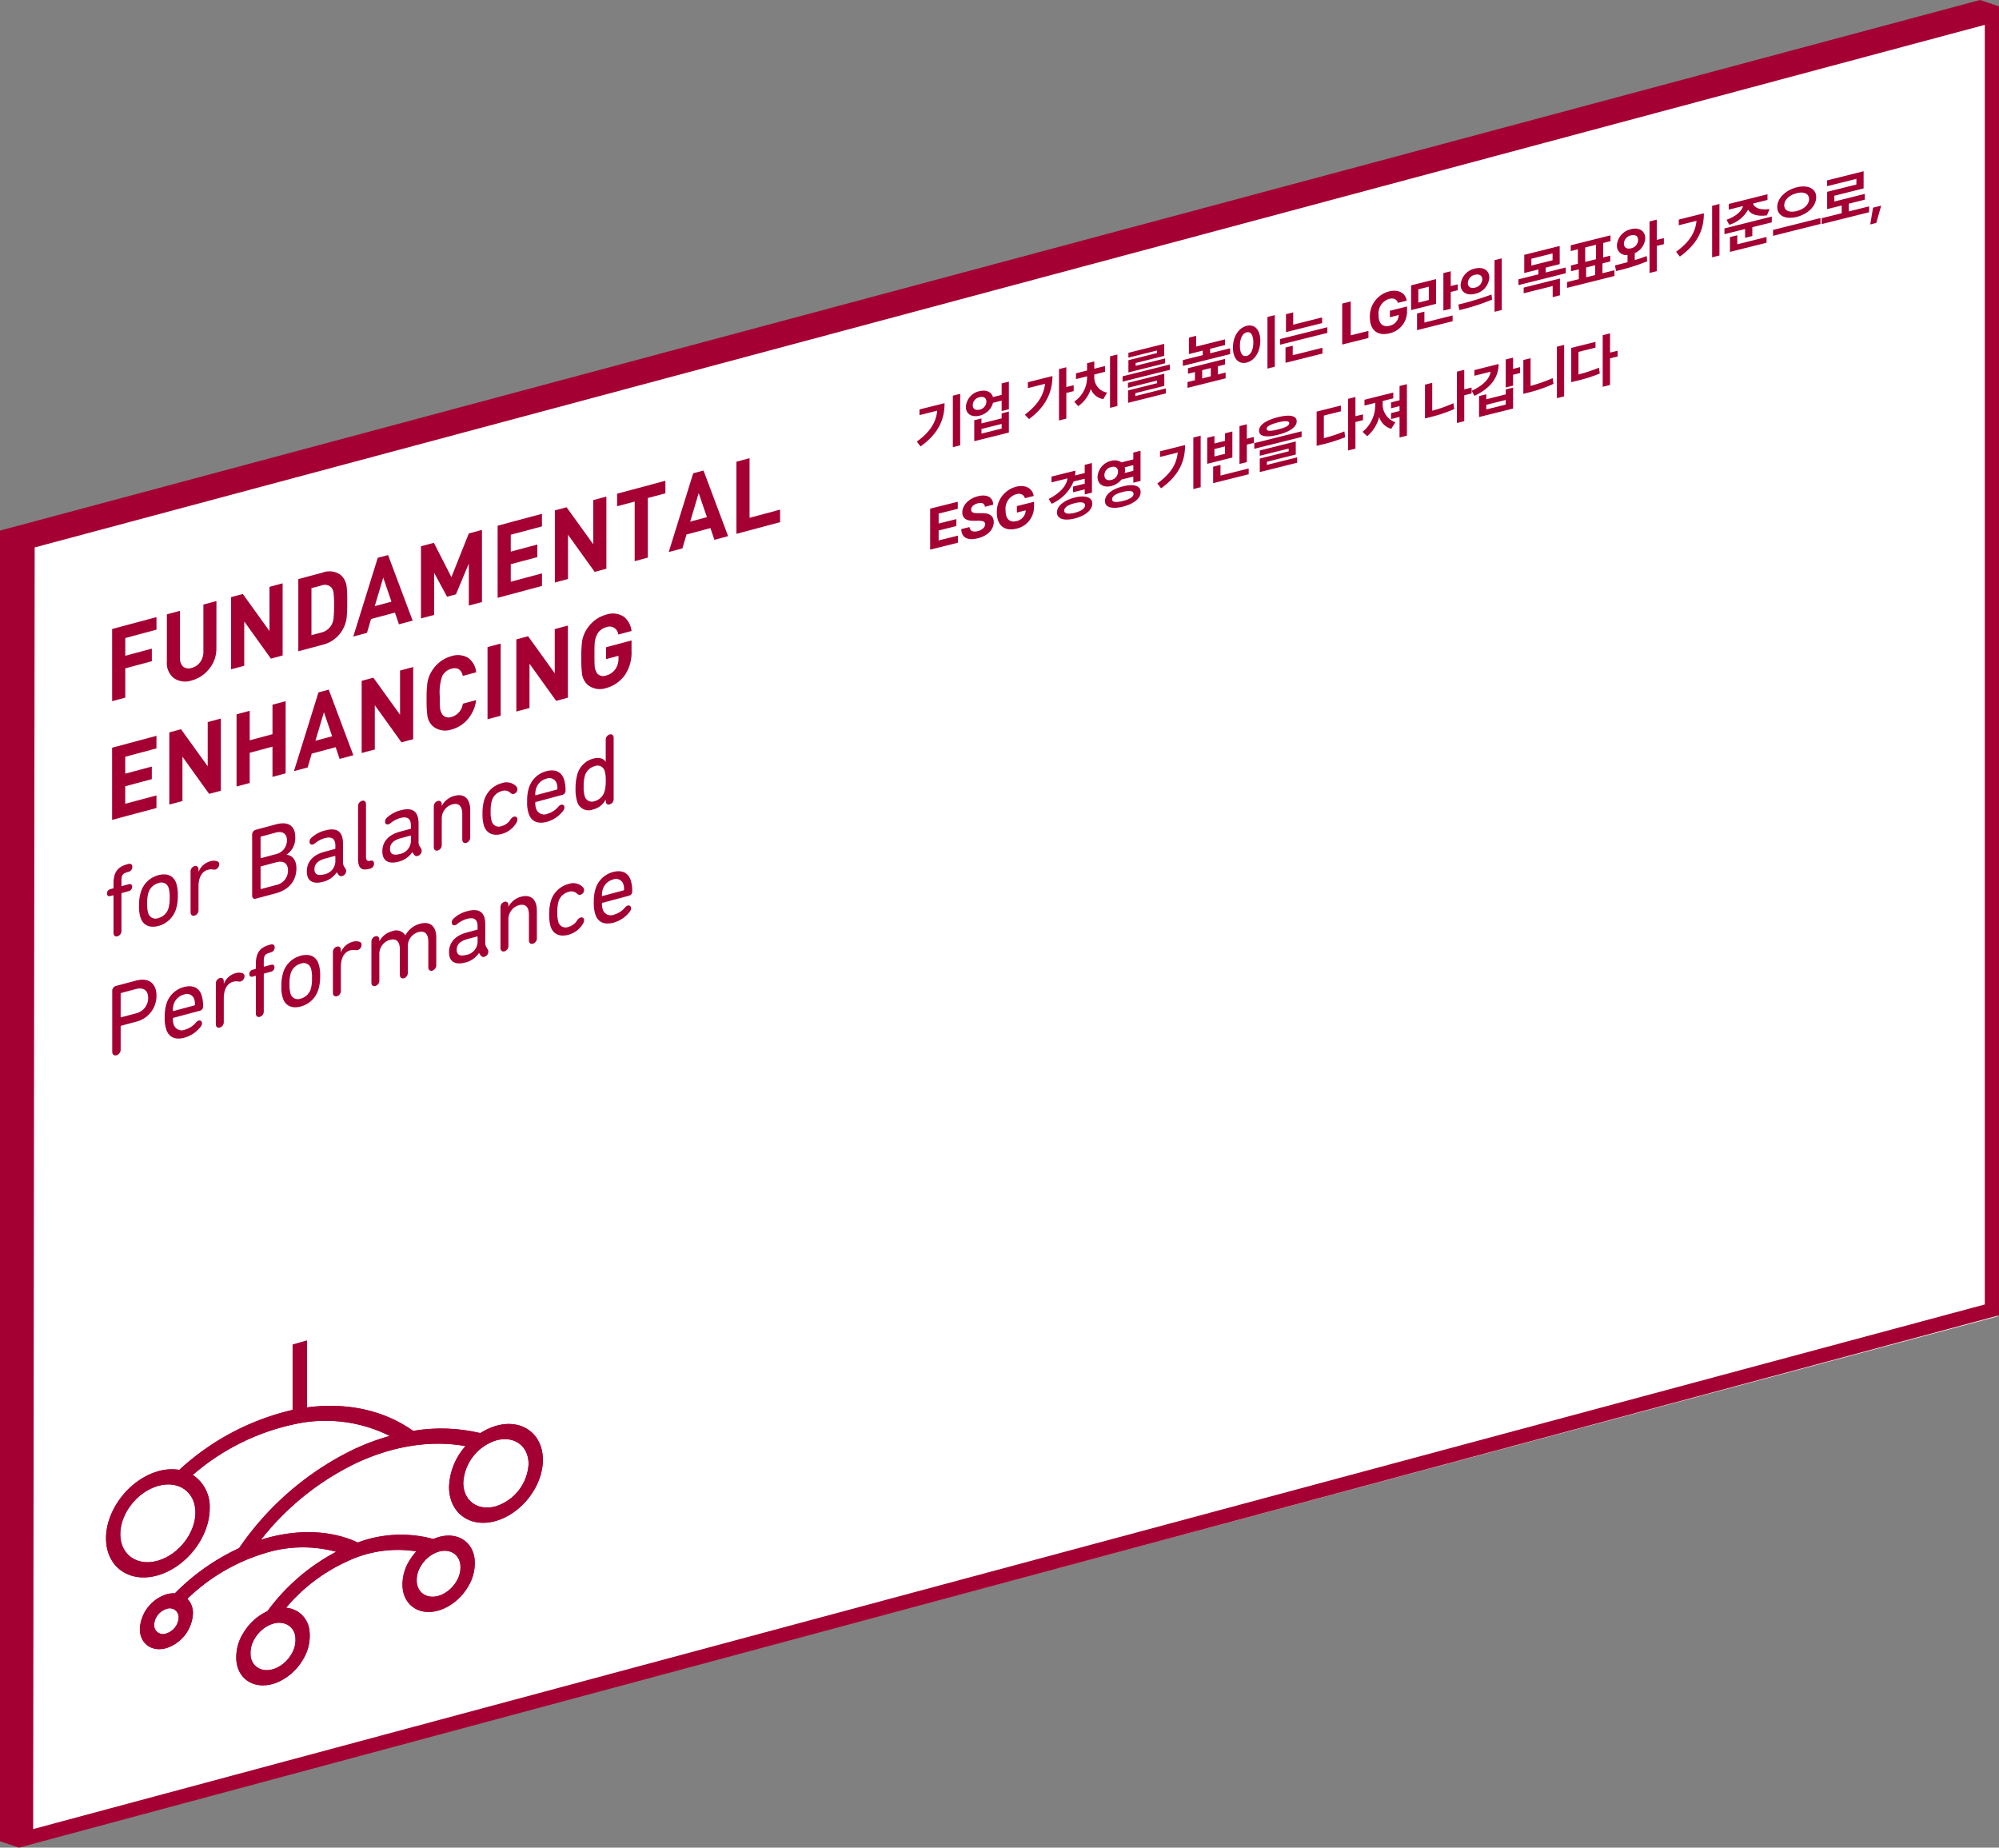 <svg xmlns="http://www.w3.org/2000/svg" xmlns:xlink="http://www.w3.org/1999/xlink" width="396.318" height="366.279" viewBox="0 0 396.318 366.279">
  <rect x="0" y="0" width="396.318" height="366.279" fill="#808080" stroke="none"/>
  <defs>
    <clipPath id="clip-path">
      <path id="패스_812" data-name="패스 812" d="M337.089,437.494a5.429,5.429,0,0,1,.818-3.581,6.627,6.627,0,0,1,2.936-2.652,5.388,5.388,0,0,1,.7-.259,3.791,3.791,0,0,1,2.63.114,3.079,3.079,0,0,1,1.761,2.432,5.431,5.431,0,0,1-.818,3.581,6.653,6.653,0,0,1-2.936,2.653,5.438,5.438,0,0,1-.7.255c-2.164.624-4.062-.419-4.4-2.544m32.957-14.471a5.268,5.268,0,0,1,.8-3.475,6.461,6.461,0,0,1,2.855-2.577,5.062,5.062,0,0,1,.677-.248c2.1-.607,3.948.405,4.272,2.466a5.264,5.264,0,0,1-.794,3.474,6.47,6.47,0,0,1-2.856,2.576,4.893,4.893,0,0,1-.678.249c-2.1.605-3.947-.405-4.271-2.465m-52.1,8.192a3.494,3.494,0,0,1,2.434-3.131,1.768,1.768,0,0,1,2.432,1.727,3.494,3.494,0,0,1-2.432,3.131,1.768,1.768,0,0,1-2.434-1.727m61.293-28.147a9.34,9.34,0,0,1,6.475-8.388c3.57-1.029,6.474,1.059,6.474,4.655a9.341,9.341,0,0,1-6.474,8.39c-3.57,1.029-6.475-1.06-6.475-4.656m-68,10.186c0-4.084,3.342-8.368,7.448-9.552s7.448,1.175,7.448,5.259-3.342,8.368-7.448,9.552-7.448-1.175-7.448-5.259M345.4,375.686v12.931a49.709,49.709,0,0,0-22.47,11.895,9.553,9.553,0,0,0-4.248.291c-5.666,1.634-10.276,7.586-10.276,13.268s4.61,8.975,10.276,7.342,10.277-7.586,10.277-13.267a7.522,7.522,0,0,0-3.356-6.629,45.052,45.052,0,0,1,20.643-10.163,28.414,28.414,0,0,1,18.411,2.43,45.99,45.99,0,0,0-6.837,2.517A58.238,58.238,0,0,0,334.8,416l.018.011a43.485,43.485,0,0,0-12.763,8.974,5.044,5.044,0,0,0-1.679.2,7.608,7.608,0,0,0-5.263,6.844c0,2.938,2.361,4.648,5.263,3.812A7.612,7.612,0,0,0,325.64,429a4.089,4.089,0,0,0-1.113-2.945,38.014,38.014,0,0,1,15.393-9.037,25.268,25.268,0,0,1,14.119-.267,40.048,40.048,0,0,0-13.64,11.778,10.816,10.816,0,0,0-4.762,4.312,8.943,8.943,0,0,0-1.343,5.9c.548,3.494,3.656,5.215,7.192,4.2a8.629,8.629,0,0,0,1.126-.414,10.8,10.8,0,0,0,4.778-4.319,8.945,8.945,0,0,0,1.343-5.9,5.072,5.072,0,0,0-2.9-4.012,5.359,5.359,0,0,0-1.731-.445,34.32,34.32,0,0,1,12.083-9.186,23.3,23.3,0,0,1,13.747-1.995,10.972,10.972,0,0,0-1.358,1.807,8.781,8.781,0,0,0-1.322,5.8c.539,3.429,3.592,5.118,7.066,4.116a8.473,8.473,0,0,0,1.108-.407,10.625,10.625,0,0,0,4.7-4.241,8.774,8.774,0,0,0,1.32-5.8c-.593-3.781-4.243-5.446-8.14-3.726a24.482,24.482,0,0,0-15.032.707l.015-.025c-5.183-2.423-11.706-2.7-18.364-.78-.273.077-.545.166-.816.252a53.445,53.445,0,0,1,19.183-15.343c7.251-3.335,14.734-4.447,21.379-3.226a12.72,12.72,0,0,0-3.256,8.084c0,5.2,4.174,8.219,9.3,6.74s9.3-6.909,9.3-12.1-4.174-8.216-9.3-6.737a11.67,11.67,0,0,0-3.09,1.436,33.612,33.612,0,0,0-13.336-.446c-5.728-4.081-13.139-5.712-21.058-4.651V374.87Z" transform="translate(-308.405 -374.87)" fill="#a40034"/>
    </clipPath>
  </defs>
  <g id="그룹_1396" data-name="그룹 1396" transform="translate(-611.318 -389.519)">
    <path id="패스_772" data-name="패스 772" d="M296.229,292.207,688.486,187.1V446.6l-392.257,105.1Z" transform="translate(318.969 203.86)" fill="#fff"/>
    <path id="패스_773" data-name="패스 773" d="M689.791,187.338l-3.756-1.261L293.473,291.264V551.093l3.756,1.263h0L689.791,446.838ZM686.976,444.68l-386.928,104,.3-254.078,386.628-103.6Z" transform="translate(317.845 203.442)" fill="#a40034"/>
    <path id="패스_789" data-name="패스 789" d="M406.483,313.691c-.076.02-.113-.01-.113-.09a3.965,3.965,0,0,1,.131-1.122,2.893,2.893,0,0,1,2.062-2.059,1.528,1.528,0,0,1,2.062.954,3.26,3.26,0,0,1,.131,1.05.139.139,0,0,1-.113.151Zm2.193,5.279a6.167,6.167,0,0,0,3.225-2.19,1.12,1.12,0,0,0,.244-.667.5.5,0,0,0-.657-.528,1.148,1.148,0,0,0-.543.387,4.32,4.32,0,0,1-2.155,1.4,1.663,1.663,0,0,1-2.269-1.06,3.407,3.407,0,0,1-.149-1.125.14.14,0,0,1,.113-.151l5.267-1.412a.825.825,0,0,0,.619-.808,6.812,6.812,0,0,0-.3-2.251c-.488-1.517-1.764-2.1-3.526-1.627a4.921,4.921,0,0,0-3.505,3.53,8.679,8.679,0,0,0-.282,2.507,7,7,0,0,0,.3,2.351c.507,1.553,1.762,2.141,3.619,1.643m-8.943,2.4a4.794,4.794,0,0,0,2.869-2.173,1.341,1.341,0,0,0,.225-.684.525.525,0,0,0-.694-.557,1.3,1.3,0,0,0-.694.588,2.9,2.9,0,0,1-1.706,1.26,1.469,1.469,0,0,1-2.006-.97,6.341,6.341,0,0,1-.206-1.913,7.5,7.5,0,0,1,.206-2,2.78,2.78,0,0,1,2.006-2.045,1.65,1.65,0,0,1,1.706.346.7.7,0,0,0,.694.217.985.985,0,0,0,.694-.929.822.822,0,0,0-.225-.563,2.692,2.692,0,0,0-2.869-.638,4.959,4.959,0,0,0-3.543,3.542,9.679,9.679,0,0,0-.281,2.506,8.056,8.056,0,0,0,.281,2.378c.505,1.532,1.819,2.1,3.543,1.641m-13.48,2.589c0,.562.338.812.787.693a1.113,1.113,0,0,0,.788-1.115v-5.125a2.894,2.894,0,0,1,2.062-2.9c1.35-.362,2.006.366,2.006,1.913v5.024c0,.563.338.814.788.694a1.114,1.114,0,0,0,.787-1.115v-5.426c0-2.19-1.163-3.305-3.112-2.783a3.922,3.922,0,0,0-2.513,1.979l-.018.006v-.282c0-.563-.338-.814-.788-.693a1.111,1.111,0,0,0-.787,1.115Zm-6.806,1.4c-1.2.322-1.874,0-1.874-1.005,0-1.085.693-1.753,2.231-2.165l1.8-.481c.076-.021.113.01.113.09v1.066a2.7,2.7,0,0,1-2.269,2.5m4.275-1.1-.318-.538a1.72,1.72,0,0,1-.169-.939v-3.457c0-2.371-1.125-3.3-3.525-2.652a6.289,6.289,0,0,0-2.738,1.457,1.05,1.05,0,0,0-.374.784c0,.442.262.653.676.542a1.409,1.409,0,0,0,.449-.26,5.284,5.284,0,0,1,1.838-.975c1.574-.421,2.155.186,2.155,1.533v.462a.14.14,0,0,1-.113.151l-2.042.548c-2.233.6-3.506,1.924-3.506,3.913,0,1.829,1.163,2.582,3.169,2.045a4.562,4.562,0,0,0,2.756-1.885l.018,0,.356.507a.621.621,0,0,0,.694.236,1.084,1.084,0,0,0,.805-1.021.882.882,0,0,0-.131-.446m-23.059,6.561c0,.562.336.814.787.693a1.114,1.114,0,0,0,.787-1.115v-5.125a2.9,2.9,0,0,1,2.062-2.9c1.35-.362,2.006.367,2.006,1.914V329.3c0,.562.338.814.788.693a1.114,1.114,0,0,0,.787-1.115v-5.125a2.894,2.894,0,0,1,2.062-2.9c1.35-.362,2.006.366,2.006,1.913v5.024c0,.563.338.814.788.694a1.114,1.114,0,0,0,.787-1.115v-5.426c0-2.251-1.181-3.3-3.205-2.758a4.572,4.572,0,0,0-2.907,2.286l-.018,0a2.14,2.14,0,0,0-2.625-.8,3.89,3.89,0,0,0-2.511,1.979l-.02,0v-.282c0-.562-.338-.814-.787-.693a1.11,1.11,0,0,0-.787,1.115Zm-6.844,2.738a1.113,1.113,0,0,0,.788-1.115V327.77c0-1.606.543-2.959,1.893-3.321a2.4,2.4,0,0,1,1.03-.034.973.973,0,0,0,.394-.006,1.092,1.092,0,0,0,.788-1.056.582.582,0,0,0-.45-.6,2.229,2.229,0,0,0-1.332.014,3.451,3.451,0,0,0-2.306,2.085l-.018.006v-.442c0-.563-.338-.814-.788-.694a1.114,1.114,0,0,0-.787,1.115v8.018c0,.563.338.814.787.694m-7.161.472a1.5,1.5,0,0,1-2.026-.964,6.185,6.185,0,0,1-.206-1.914,7.218,7.218,0,0,1,.206-2,2.854,2.854,0,0,1,2.026-2.05,1.5,1.5,0,0,1,2.024.966,5.988,5.988,0,0,1,.206,1.893,7.328,7.328,0,0,1-.206,2.024,2.852,2.852,0,0,1-2.024,2.049m0,1.567a4.987,4.987,0,0,0,3.543-3.54,8.508,8.508,0,0,0,.3-2.532,6.879,6.879,0,0,0-.3-2.351c-.489-1.517-1.8-2.11-3.543-1.643a4.95,4.95,0,0,0-3.544,3.542,8.481,8.481,0,0,0-.3,2.511,6.979,6.979,0,0,0,.3,2.372c.488,1.5,1.8,2.109,3.544,1.641m-7.218-7.912c-.075.021-.113-.01-.113-.09v-.943c0-1.167.225-1.468,1.388-1.779a1,1,0,0,0,.769-.99c0-.462-.281-.708-.825-.563l-.131.035c-1.875.5-2.774,1.508-2.774,3.818v.845a.141.141,0,0,1-.114.151l-.505.135a.873.873,0,0,0-.674.864c0,.4.242.618.674.5l.505-.135c.076-.02.114.01.114.09v7.335c0,.562.336.814.787.693a1.114,1.114,0,0,0,.787-1.115v-7.335a.142.142,0,0,1,.113-.151l1.332-.356a.872.872,0,0,0,.674-.864c0-.4-.244-.618-.674-.5Zm-8.83,12.092a1.111,1.111,0,0,0,.788-1.115v-4.662c0-1.606.543-2.959,1.892-3.321a2.407,2.407,0,0,1,1.032-.034.973.973,0,0,0,.394-.006,1.091,1.091,0,0,0,.787-1.056.58.58,0,0,0-.451-.6,2.212,2.212,0,0,0-1.33.014,3.45,3.45,0,0,0-2.306,2.085l-.018.006v-.443c0-.562-.338-.812-.788-.693a1.112,1.112,0,0,0-.787,1.115v8.018c0,.563.336.814.787.693m-9.2-3.28c-.075.02-.113-.01-.113-.09a4.016,4.016,0,0,1,.131-1.121,2.893,2.893,0,0,1,2.062-2.059,1.527,1.527,0,0,1,2.062.954,3.254,3.254,0,0,1,.131,1.05.14.14,0,0,1-.111.151Zm2.193,5.28a6.167,6.167,0,0,0,3.225-2.19,1.127,1.127,0,0,0,.243-.669.494.494,0,0,0-.656-.526,1.143,1.143,0,0,0-.543.386,4.333,4.333,0,0,1-2.156,1.4,1.664,1.664,0,0,1-2.269-1.06,3.452,3.452,0,0,1-.149-1.125.141.141,0,0,1,.113-.151l5.267-1.412a.826.826,0,0,0,.619-.809,6.822,6.822,0,0,0-.3-2.251c-.487-1.516-1.762-2.1-3.525-1.627a4.925,4.925,0,0,0-3.506,3.532,8.684,8.684,0,0,0-.28,2.507,7.016,7.016,0,0,0,.3,2.351c.507,1.553,1.762,2.14,3.619,1.643m-9.693-4.8-2.849.763c-.075.02-.113-.01-.113-.09V333.06a.142.142,0,0,1,.113-.151l2.849-.763c1.575-.422,2.494.256,2.494,1.743a3.118,3.118,0,0,1-2.494,3.08m-4.63,7.549c0,.6.336.874.843.739a1.162,1.162,0,0,0,.825-1.185V339.55a.141.141,0,0,1,.113-.151l2.905-.778a5.276,5.276,0,0,0,4.088-5.174c0-2.431-1.539-3.667-4.088-2.984l-3.937,1.054a1,1,0,0,0-.749,1.005Z" transform="translate(324.287 253.46)" fill="#a40034"/>
    <path id="패스_790" data-name="패스 790" d="M405.225,302.737a1.455,1.455,0,0,1-1.969-.98,5.9,5.9,0,0,1-.206-1.914,6.958,6.958,0,0,1,.206-2,2.763,2.763,0,0,1,1.969-2.034,1.46,1.46,0,0,1,1.988.974,5.835,5.835,0,0,1,.206,1.895,7.021,7.021,0,0,1-.206,2.024,2.772,2.772,0,0,1-1.988,2.04m2.981.647a1.111,1.111,0,0,0,.787-1.115V290.213c0-.563-.338-.814-.787-.694a1.114,1.114,0,0,0-.788,1.116v4.3l-.018,0c-.412-.633-1.2-.964-2.551-.6a4.465,4.465,0,0,0-3.093,3.24,9.671,9.671,0,0,0-.32,2.7,7.982,7.982,0,0,0,.32,2.546,2.331,2.331,0,0,0,3.093,1.584,3.749,3.749,0,0,0,2.551-1.971l.018,0v.262c0,.562.338.814.788.693m-14.642-1.824c-.076.021-.113-.01-.113-.09a3.954,3.954,0,0,1,.131-1.119,2.892,2.892,0,0,1,2.062-2.061,1.528,1.528,0,0,1,2.062.956,3.243,3.243,0,0,1,.131,1.049.14.14,0,0,1-.113.151Zm2.193,5.281a6.172,6.172,0,0,0,3.225-2.192,1.119,1.119,0,0,0,.244-.667.494.494,0,0,0-.656-.528,1.15,1.15,0,0,0-.545.387,4.323,4.323,0,0,1-2.155,1.4,1.665,1.665,0,0,1-2.269-1.06,3.423,3.423,0,0,1-.149-1.126.14.14,0,0,1,.113-.151l5.267-1.412a.825.825,0,0,0,.619-.808,6.822,6.822,0,0,0-.3-2.251c-.488-1.517-1.762-2.1-3.525-1.629a4.925,4.925,0,0,0-3.506,3.533,8.667,8.667,0,0,0-.281,2.506,7,7,0,0,0,.3,2.351c.507,1.553,1.764,2.141,3.619,1.644m-8.943,2.4a4.8,4.8,0,0,0,2.869-2.176,1.333,1.333,0,0,0,.225-.683.525.525,0,0,0-.694-.557,1.3,1.3,0,0,0-.694.587,2.883,2.883,0,0,1-1.706,1.261,1.47,1.47,0,0,1-2.006-.97,6.347,6.347,0,0,1-.206-1.913,7.5,7.5,0,0,1,.206-2,2.782,2.782,0,0,1,2.006-2.045,1.647,1.647,0,0,1,1.706.348.7.7,0,0,0,.694.215.984.984,0,0,0,.694-.929.822.822,0,0,0-.225-.563,2.692,2.692,0,0,0-2.869-.638,4.961,4.961,0,0,0-3.543,3.542,9.68,9.68,0,0,0-.282,2.507,8.025,8.025,0,0,0,.282,2.375c.507,1.533,1.819,2.106,3.543,1.644m-13.48,2.586c0,.563.338.815.788.694a1.114,1.114,0,0,0,.787-1.115v-5.124a2.9,2.9,0,0,1,2.062-2.9c1.35-.362,2.006.366,2.006,1.914v5.023c0,.563.338.815.788.694a1.114,1.114,0,0,0,.787-1.116v-5.425c0-2.19-1.163-3.305-3.112-2.783a3.922,3.922,0,0,0-2.513,1.979l-.018.006v-.282c0-.563-.338-.814-.787-.694a1.114,1.114,0,0,0-.788,1.116Zm-6.806,1.4c-1.2.321-1.874,0-1.874-1.005,0-1.084.694-1.753,2.231-2.165l1.8-.483c.075-.02.111.011.111.091v1.064a2.694,2.694,0,0,1-2.269,2.5m4.276-1.1-.32-.538a1.72,1.72,0,0,1-.169-.939v-3.456c0-2.372-1.125-3.3-3.525-2.653a6.274,6.274,0,0,0-2.736,1.457,1.047,1.047,0,0,0-.376.784c0,.442.263.653.676.542a1.409,1.409,0,0,0,.449-.26,5.322,5.322,0,0,1,1.838-.975c1.574-.422,2.155.186,2.155,1.533v.462a.14.14,0,0,1-.111.151l-2.044.548c-2.231.6-3.506,1.924-3.506,3.913,0,1.829,1.163,2.583,3.169,2.045a4.557,4.557,0,0,0,2.756-1.885l.018,0,.356.508a.62.62,0,0,0,.694.235,1.085,1.085,0,0,0,.807-1.019.892.892,0,0,0-.131-.448m-10.125,4a1.013,1.013,0,0,0,.807-1c0-.462-.28-.708-.731-.587-.619.166-.863-.07-.863-.874V303.369c0-.563-.338-.814-.787-.693a1.111,1.111,0,0,0-.788,1.115V314.18c0,1.729.581,2.417,2.193,1.985Zm-9.13,1.119c-1.2.322-1.874,0-1.874-1,0-1.085.693-1.754,2.23-2.166l1.8-.481c.075-.02.113.01.113.09v1.066a2.694,2.694,0,0,1-2.269,2.5m4.275-1.1-.318-.538a1.716,1.716,0,0,1-.169-.939V311.2c0-2.372-1.125-3.3-3.525-2.653A6.289,6.289,0,0,0,349.076,310a1.054,1.054,0,0,0-.374.784c0,.442.262.653.674.543a1.379,1.379,0,0,0,.45-.262,5.311,5.311,0,0,1,1.837-.974c1.575-.422,2.157.186,2.157,1.531v.462a.141.141,0,0,1-.113.151l-2.044.548c-2.231.6-3.505,1.924-3.505,3.915,0,1.827,1.161,2.582,3.169,2.044a4.561,4.561,0,0,0,2.756-1.883l.018-.006.356.508a.619.619,0,0,0,.693.236,1.088,1.088,0,0,0,.807-1.021.892.892,0,0,0-.131-.448m-16.835,3.948v-4.26a.141.141,0,0,1,.113-.151l2.981-.8c1.517-.407,2.342.276,2.342,1.622a2.906,2.906,0,0,1-2.342,2.879l-2.981.8c-.075.02-.113-.011-.113-.091m.113-6.037c-.075.02-.113-.01-.113-.092v-4.038a.141.141,0,0,1,.113-.151l2.887-.774c1.406-.376,2.231.246,2.231,1.553a2.811,2.811,0,0,1-2.231,2.728Zm-1.781,7.43c0,.5.28.728.749.6l3.9-1.044c2.587-.694,4.124-2.431,4.124-5,0-1.788-1.032-2.617-1.95-2.632v-.039a3.969,3.969,0,0,0,1.724-3.456c0-2.171-1.294-3.231-3.843-2.548l-3.957,1.06a1,1,0,0,0-.749,1.005ZM325.9,325.438a1.114,1.114,0,0,0,.787-1.116V319.66c0-1.607.545-2.959,1.893-3.319a2.407,2.407,0,0,1,1.032-.037.95.95,0,0,0,.394,0,1.09,1.09,0,0,0,.787-1.054.583.583,0,0,0-.45-.6,2.228,2.228,0,0,0-1.33.016,3.452,3.452,0,0,0-2.307,2.085l-.018,0v-.441c0-.563-.338-.815-.787-.694a1.111,1.111,0,0,0-.787,1.115v8.018c0,.563.336.814.787.694m-7.162.472a1.5,1.5,0,0,1-2.024-.964,6.133,6.133,0,0,1-.207-1.914,7.161,7.161,0,0,1,.207-2,2.852,2.852,0,0,1,2.024-2.05,1.5,1.5,0,0,1,2.026.964,6.044,6.044,0,0,1,.206,1.895,7.381,7.381,0,0,1-.206,2.024,2.854,2.854,0,0,1-2.026,2.049m0,1.567a4.976,4.976,0,0,0,3.543-3.542,8.483,8.483,0,0,0,.3-2.531,6.871,6.871,0,0,0-.3-2.351c-.487-1.517-1.8-2.11-3.543-1.644a4.95,4.95,0,0,0-3.543,3.543,8.433,8.433,0,0,0-.3,2.511,6.933,6.933,0,0,0,.3,2.37c.487,1.5,1.8,2.11,3.543,1.643m-7.217-7.911c-.076.02-.113-.011-.113-.091v-.945c0-1.166.225-1.467,1.388-1.778a1,1,0,0,0,.767-.99c0-.462-.28-.708-.825-.563l-.131.035c-1.875.5-2.774,1.508-2.774,3.819v.843a.141.141,0,0,1-.113.151l-.505.135a.874.874,0,0,0-.676.864c0,.4.244.618.676.5l.505-.135c.075-.02.113.01.113.09v7.334c0,.563.338.815.787.694a1.113,1.113,0,0,0,.788-1.115v-7.335a.138.138,0,0,1,.113-.149l1.33-.358a.873.873,0,0,0,.676-.864c0-.4-.244-.618-.676-.5Z" transform="translate(323.988 245.598)" fill="#a40034"/>
    <path id="패스_791" data-name="패스 791" d="M412.245,277.811l-5.044,1.351v2.352l2.456-.659v.543a3.537,3.537,0,0,1-.6,2.069,3.173,3.173,0,0,1-1.857,1.3,1.667,1.667,0,0,1-1.668-.3,2.84,2.84,0,0,1-.6-1.789q-.038-.351-.038-2.079t.038-2.1a4.451,4.451,0,0,1,.6-2.09,2.884,2.884,0,0,1,1.672-1.211,1.725,1.725,0,0,1,2.406,1.444l2.632-.705a4.182,4.182,0,0,0-1.484-2.8,3.97,3.97,0,0,0-3.55-.435,6.555,6.555,0,0,0-3.606,2.534,6.292,6.292,0,0,0-1.164,2.783,23.823,23.823,0,0,0-.151,3.276,22.023,22.023,0,0,0,.149,3.2,3.451,3.451,0,0,0,1.163,2.159,3.845,3.845,0,0,0,3.6.6,6.669,6.669,0,0,0,3.768-2.641,7.9,7.9,0,0,0,1.275-4.713Zm-12.617-2.948-2.607.7v8.761l-5.287-7.345-2.324.624v14.306l2.606-.7v-8.782l5.287,7.365,2.325-.622Zm-13.33,3.571-2.606.7V293.44l2.606-.7Zm-7.5,11.916a3.124,3.124,0,0,1-2.249,2.632,1.669,1.669,0,0,1-1.669-.3,2.9,2.9,0,0,1-.618-1.783q-.038-.412-.038-2.08a9.756,9.756,0,0,1,.505-3.974,2.9,2.9,0,0,1,1.82-1.432q1.78-.477,2.249,1.427l2.644-.709a3.92,3.92,0,0,0-1.66-2.911,4.025,4.025,0,0,0-3.253-.293,6.536,6.536,0,0,0-3.6,2.532,6.3,6.3,0,0,0-1.163,2.781,23.915,23.915,0,0,0-.149,3.276,22.009,22.009,0,0,0,.149,3.2,3.441,3.441,0,0,0,1.163,2.159,3.848,3.848,0,0,0,3.6.6,6.325,6.325,0,0,0,3.207-2,7.26,7.26,0,0,0,1.706-3.833Zm-9.842-7.269-2.607.7v8.761l-5.287-7.344-2.324.622v14.307l2.606-.7v-8.781l5.287,7.363,2.325-.622ZM349.571,297.7l1.688-5.656,1.632,4.766Zm2.644-10.132-2.044.548-4.855,15.608,2.718-.728.807-2.749,4.742-1.27.788,2.32,2.718-.728Zm-8.549,2.29-2.607.7V296.4l-4.517,1.211v-5.847l-2.606.7v14.307l2.606-.7v-5.988l4.517-1.211v5.988l2.607-.7ZM330.822,293.3l-2.606.7v8.761l-5.286-7.345-2.325.624v14.307l2.605-.7v-8.781l5.287,7.363,2.324-.622Zm-12.766,15.236-6.187,1.657v-3.475l5.267-1.412v-2.492l-5.267,1.412v-3.356l6.187-1.658v-2.492l-8.794,2.356v14.307l8.794-2.356Z" transform="translate(324.281 238.671)" fill="#a40034"/>
    <path id="패스_792" data-name="패스 792" d="M441.7,260.8l-6.056,1.623V250.6l-2.606.7v14.307l8.661-2.321Zm-17.828,2.386,1.686-5.656,1.631,4.768Zm2.642-10.132-2.043.548-4.856,15.608,2.718-.728.807-2.748,4.744-1.271.787,2.321,2.718-.729Zm-7.555,2.024-9.58,2.568v2.492l3.488-.935v11.816l2.606-.7V258.5l3.487-.933Zm-11.7,3.135-2.606.7v8.761l-5.287-7.344-2.324.622v14.307l2.606-.7v-8.781l5.287,7.365,2.324-.624ZM394.49,273.446,388.3,275.1v-3.477l5.269-1.41v-2.493l-5.269,1.412V265.78l6.187-1.657v-2.492l-8.792,2.355v14.307l8.792-2.356Zm-11.9-8.625-2.606.7-3.454,8.661-3.474-6.8-2.559.686v14.306l2.607-.7V273.33l2.568,4.737,1.762-.472,2.551-6.109v8.34l2.606-.7Zm-21.26,15.121,1.686-5.657,1.631,4.768Zm2.644-10.134-2.044.548-4.855,15.609,2.718-.729.805-2.748,4.744-1.271.787,2.321,2.72-.729Zm-10.8,12.479a3.532,3.532,0,0,1-.47,1.472,3.2,3.2,0,0,1-1.95,1.406l-1.968.528v-9.324l1.968-.526a1.856,1.856,0,0,1,1.95.362,2.048,2.048,0,0,1,.47,1.16,20.725,20.725,0,0,1,.093,2.406,23.679,23.679,0,0,1-.093,2.517m2.587-6.26a3.569,3.569,0,0,0-1.239-2.32,3.811,3.811,0,0,0-3.525-.422l-4.817,1.291v14.307L351,287.593a6.27,6.27,0,0,0,3.525-2.311,6.542,6.542,0,0,0,1.239-3.045,27.811,27.811,0,0,0,.111-3.164,25,25,0,0,0-.111-3.045m-12.693-.617-2.606.7v8.763l-5.288-7.345-2.324.622v14.307l2.606-.7v-8.781l5.287,7.365,2.325-.624Zm-13.123,3.516-2.587.693v9.3a3.483,3.483,0,0,1-.629,2.1,2.974,2.974,0,0,1-1.7,1.159,1.754,1.754,0,0,1-1.688-.251,2.233,2.233,0,0,1-.618-1.764v-9.3l-2.605.7v9.4a3.739,3.739,0,0,0,1.4,3.25,3.959,3.959,0,0,0,3.506.457,6.548,6.548,0,0,0,3.506-2.335,6.277,6.277,0,0,0,1.406-4Zm-11.886,3.184-8.794,2.356v14.307l2.607-.7v-5.808l5.267-1.412v-2.492l-5.267,1.412v-3.516l6.187-1.658Z" transform="translate(324.281 229.747)" fill="#a40034"/>
    <path id="패스_793" data-name="패스 793" d="M551.579,242.7l.854-.214a30.454,30.454,0,0,0,4.806-1.5l-.162-1.153a29.6,29.6,0,0,1-4.067,1.339V236.7l3.374-.843v-1.147l-4.806,1.2Zm7.693-9.678-1.455.365v10.231l1.455-.363v-5.277l1.5-.374V236.46l-1.5.376ZM542.083,245.01l.9-.225a27.568,27.568,0,0,0,5.083-1.753l-.162-1.13a30.369,30.369,0,0,1-4.389,1.533v-5.483l-1.433.359Zm8.085-9.707-1.432.358v10.21l1.432-.359Zm-15.432,11.888,3.858-.964v.918l-3.858.964Zm-1.433,2.423,6.747-1.686v-4.153l-1.456.365v.985l-3.858.966V245.1l-1.433.358Zm-1.456-5.211.532,1.015c3.129-1.482,4.817-3.613,4.8-6.317l-4.8,1.2v1.125l3.211-.8c-.162,1.289-1.34,2.674-3.743,3.78m8.2-6.569-1.456.363v5.553l1.456-.365v-2.157l1.385-.346v-1.17l-1.385.346Zm-17.467,12.052.9-.225a28.762,28.762,0,0,0,4.9-1.637l-.162-1.153a27.407,27.407,0,0,1-4.2,1.487v-5.529l-1.433.359Zm9.243-6.119-1.456.365v-3.878l-1.457.365V250.8l1.457-.365V245.3l1.456-.365ZM510.2,252.544l.925.871A7.36,7.36,0,0,0,513.5,249.6a3.56,3.56,0,0,0,2.379,2.354l.833-1.309a3.745,3.745,0,0,1-2.518-3.775v-.436l2.1-.525v-1.147l-5.707,1.426v1.147l2.125-.531v.435a6.715,6.715,0,0,1-2.518,5.31m8.8-9.449-1.456.363v2.822l-1.686.422v1.17l1.686-.422v.964l-1.686.421v1.171l1.686-.422v4.084L519,253.3ZM501.1,255.325l.854-.214a30.618,30.618,0,0,0,4.807-1.5l-.162-1.153a29.714,29.714,0,0,1-4.067,1.337v-4.473l3.373-.843v-1.147l-4.806,1.2Zm7.694-9.678-1.456.363v10.232l1.456-.363V250.6l1.5-.376V249.08l-1.5.376Zm-17.605,6.3c0-.459.728-.881,2.241-1.271,1.513-.367,2.241-.308,2.241.151,0,.494-.728.87-2.241,1.249s-2.241.366-2.241-.128m-1.363,8.577,7.415-1.854V257.6l-6.006,1.5v-.619l5.729-1.433v-2.593l-7.138,1.785v1.056l5.729-1.433v.552l-5.729,1.432Zm-1.087-4.616,9.38-2.344v-1.125l-9.38,2.345Zm4.69-6.265c-2.379.6-3.754,1.547-3.743,2.68-.011,1.126,1.364,1.4,3.743.808,2.356-.59,3.72-1.55,3.72-2.675s-1.364-1.4-3.72-.814m-12.591,6.315,2.1-.526V256.9l-2.1.526Zm-.255,6.762,7.047-1.762v-1.146l-5.591,1.4V259.1l-1.456.365Zm-1.178-3.834,4.99-1.249v-5.162l-1.454.365v1.491l-2.1.525V253.37l-1.433.359Zm7.856-7.838-1.456.365v7.5l1.456-.363v-3.464l1.387-.348v-1.17l-1.387.346Zm-17.743,11.731.739.963c3.673-2.639,4.771-5.494,4.759-8.577l-4.968,1.242v1.123l3.512-.877c-.231,2.317-1.4,4.214-4.043,6.126m8.594-9.466-1.456.363v10.21l1.456-.365Zm-15.063,7.39a2.56,2.56,0,0,0,.069-.591,1.9,1.9,0,0,0-.069-.532l1.71-.428v1.125Zm-2.5,5.212c0-.619.763-1.12,2.126-1.448,1.387-.359,2.126-.234,2.126.386,0,.584-.739,1.068-2.126,1.4-1.363.352-2.126.244-2.126-.341m-1.409.352c0,1.25,1.363,1.655,3.535,1.112s3.535-1.629,3.535-2.879c0-1.285-1.363-1.679-3.535-1.136s-3.535,1.617-3.535,2.9m-.115-5.132a1.655,1.655,0,0,1,1.364-1.6c.784-.208,1.339.124,1.339.928a1.67,1.67,0,0,1-1.339,1.619c-.8.211-1.364-.152-1.364-.943m1.364-2.842a3.485,3.485,0,0,0-2.727,3.183c-.013,1.448,1.178,2.206,2.727,1.819a3.75,3.75,0,0,0,2.009-1.282l2.358-.59v1.216l1.432-.358V256.3l-1.432.358v1.354l-2.345.586a2.384,2.384,0,0,0-2.021-.3m-9.334,9.859c0-.619.774-1.147,2.079-1.461,1.27-.329,2.044-.19,2.057.426-.013.635-.787,1.149-2.057,1.478-1.3.314-2.079.187-2.079-.443m-1.433.358c-.011,1.288,1.4,1.738,3.512,1.209,2.079-.519,3.488-1.675,3.488-2.959,0-1.263-1.409-1.7-3.488-1.194-2.114.541-3.523,1.685-3.512,2.943m6.931-9.786-1.433.359v1.629l-1.917.48a6.435,6.435,0,0,0,.069-.959l-4.735,1.184v1.147l3.176-.794c-.208,1.44-1.374,2.856-3.73,4.075l.577.957a8.336,8.336,0,0,0,4.355-4.416l2.206-.55v.985l-2.31.579v1.123l2.31-.577v1.009l1.433-.358ZM443.27,265.7l1.731-.434c-.231-1.537-1.651-2.306-3.488-1.834a5.1,5.1,0,0,0-3.812,5.128c0,2.558,1.56,3.763,3.858,3.188a4.422,4.422,0,0,0,3.512-4.3v-1.033l-3.4.849v1.285l1.755-.439a2.262,2.262,0,0,1-1.871,2.142c-1.306.315-2.137-.439-2.125-2.152a2.987,2.987,0,0,1,2.1-3.187c.9-.236,1.513.08,1.733.783m-7.925,1.706,1.64-.41c-.023-1.44-1.213-2.141-3.026-1.675-1.779.432-3.1,1.748-3.1,3.205.011,1.2.854,1.668,2.241,1.665l.877-.013c.9-.007,1.4.132,1.41.68-.011.609-.59,1.157-1.479,1.378s-1.548-.014-1.617-.811l-1.64.41c.046,1.722,1.3,2.313,3.281,1.819s3.153-1.74,3.164-3.224c-.011-1.35-1.05-1.8-2.449-1.751h-.739c-.705.015-1.316-.1-1.294-.708,0-.528.474-1.036,1.34-1.253.821-.206,1.34.042,1.387.686m-10.859,8.5,5.5-1.375v-1.4l-3.812.953v-1.974l3.512-.877v-1.377l-3.512.877v-1.972l3.789-.947v-1.4l-5.476,1.368Z" transform="translate(371.251 222.581)" fill="#a40034"/>
    <path id="패스_794" data-name="패스 794" d="M613.8,217.012l-1.619.4-.555,3.328,1.2-.3Zm-2.4.141-4.02,1.005v-1.537l3.164-.791v-1.147l-6.03,1.508v-1.147l5.8-1.45v-3.4l-7.253,1.814v1.147l5.822-1.455v1.123l-5.8,1.45V217.7l2.887-.722v1.537L602,219.5v1.171l9.4-2.351Zm-16.82-.222c0-1.09,1.04-2.037,2.472-2.385,1.409-.363,2.437.068,2.449,1.154-.013,1.116-1.04,2.027-2.449,2.379-1.432.358-2.472-.035-2.472-1.149m-2.218,6.061,9.4-2.351V219.47l-9.4,2.351Zm4.69-9.616c-2.172.555-3.858,2.134-3.858,3.9s1.686,2.515,3.858,1.972,3.858-2.123,3.858-3.9-1.7-2.5-3.858-1.972m-13.239,12.807,7.255-1.813v-1.147l-5.8,1.45v-1.789l-1.456.363Zm-1.085-3.513,4.089-1.022v1.744l1.433-.359v-1.744l3.857-.964v-1.147l-9.379,2.345Zm8.526-7.912-7.672,1.917V217.8l2.819-.705c-.186.873-1.236,1.983-3.259,2.72l.532.991a6.316,6.316,0,0,0,3.73-3c.532.923,1.814,1.394,3.732,1.132l.532-1.257c-2.01.273-3.073-.31-3.259-1.09l2.843-.711Zm-18.113,11.388.739.963c3.673-2.639,4.771-5.494,4.759-8.578l-4.968,1.243V220.9l3.512-.878c-.231,2.318-1.4,4.216-4.043,6.127m8.594-9.466-1.456.363v10.21l1.456-.365Zm-13.862,13.674,1.433-.358v-5l1.409-.353v-1.192l-1.409.352v-4.015l-1.433.358Zm-5.083-5.818a1.745,1.745,0,0,1,1.433-1.643c.785-.2,1.387.124,1.387.938a1.727,1.727,0,0,1-1.387,1.631c-.819.206-1.433-.124-1.433-.926m1.433-2.859a3.5,3.5,0,0,0-2.818,3.205,1.828,1.828,0,0,0,2.1,1.906v1.434c-.89.234-1.733.445-2.472.629l.184,1.123a37.672,37.672,0,0,0,6.192-1.937L567.32,227c-.763.294-1.572.566-2.38.8v-1.388a3.394,3.394,0,0,0,2.079-2.941c0-1.468-1.225-2.195-2.8-1.8m-8.917,7.6,1.779-.445v1.951l-1.779.445Zm-.186-3.968,2.15-.538v2.869l-2.15.536Zm5.8,4.516-2.379.594v-1.95l1.547-.387v-1.147l-1.409.352v-2.867l1.456-.363V222.9l-7.879,1.969v1.147l1.409-.352v2.867l-1.362.341v1.147l1.548-.387v1.95l-2.334.584v1.147l9.4-2.351Zm-16.474-2.283,4.206-1.052v1.354l-4.206,1.051Zm-1.524,6.851,5.753-1.439v2.2l1.433-.358v-3.328l-7.186,1.8Zm7.14-9.379-7.024,1.757v3.6l2.8-.7v.964l-3.95.987v1.147l9.379-2.345v-1.147l-3.974.994v-.963l2.773-.694Zm-12.915,13.049,1.433-.359V227.467l-1.433.359Zm-5.291-5.721a1.714,1.714,0,0,1,1.409-1.615c.821-.2,1.444.11,1.457.9a1.793,1.793,0,0,1-1.457,1.648c-.808.191-1.42-.114-1.409-.932m-1.871,4.276.162,1.106a39.482,39.482,0,0,0,6.516-2.088l-.117-1a58.158,58.158,0,0,1-6.561,1.985m3.28-7.13a3.552,3.552,0,0,0-2.841,3.211c-.013,1.471,1.225,2.207,2.841,1.791a3.531,3.531,0,0,0,2.843-3.211c0-1.457-1.213-2.2-2.843-1.791M527,237.817l1.457-.365v-3.326l1.387-.346v-1.17l-1.387.346V230.02l-1.457.363Zm-4.966-4.219,2.079-.519v2.638l-2.079.519Zm-.255,8.094,7.047-1.762v-1.147l-5.591,1.4v-2.156l-1.456.365Zm3.767-10.118L520.6,232.81v4.908l4.945-1.236Zm-7.555,4.71,1.733-.434c-.232-1.536-1.653-2.3-3.49-1.834a5.1,5.1,0,0,0-3.812,5.128c0,2.558,1.56,3.763,3.858,3.188a4.422,4.422,0,0,0,3.512-4.3V237l-3.4.849v1.285l1.755-.439a2.26,2.26,0,0,1-1.871,2.142c-1.3.315-2.137-.441-2.126-2.152a2.987,2.987,0,0,1,2.1-3.187c.9-.236,1.515.08,1.734.783m-11.044,8.267,5.2-1.3v-1.4l-3.512.877v-6.721l-1.686.421ZM495.7,248.168l7.324-1.831v-1.147l-5.891,1.472v-1.881l-1.433.358Zm-1.085-3.584,9.38-2.345v-1.123l-9.38,2.345Zm8.34-5.411-5.731,1.433v-2.432l-1.432.358v3.557l7.162-1.791ZM486.665,244.8c0-1.515.542-2.476,1.339-2.675.774-.194,1.306.5,1.318,2.01-.011,1.529-.543,2.476-1.318,2.669-.8.2-1.339-.479-1.339-2m-1.386.346c0,2.238,1.156,3.359,2.725,2.966,1.548-.386,2.693-2.083,2.7-4.323-.011-2.223-1.156-3.336-2.7-2.949-1.57.393-2.725,2.081-2.725,4.306m8.294-6.433-1.456.365v10.232l1.456-.365ZM479.18,249.636l1.709-.428v1.63l-1.709.426Zm-2.911,3.5,7.555-1.889V250.1l-1.526.381v-1.629l1.41-.352v-1.1l-7.348,1.837v1.1l1.387-.348v1.63l-1.478.369Zm7.439-9.614-5.73,1.433v-2.134l-1.432.358v3.259l2.749-.688v.9l-3.951.988v1.146l9.381-2.344V245.29l-3.974.992v-.894l2.957-.739Zm-19.154,6.555,7.278-1.82V247.3l-5.845,1.461v-.552l5.66-1.415v-2.386l-7.093,1.774v.963l5.662-1.415v.505l-5.662,1.415Zm-.091,3.05,5.776-1.444v.528l-5.753,1.439v2.455l7.486-1.872v-.985l-6.053,1.513v-.574l5.752-1.437v-2.41l-7.207,1.8Zm8.316-4.625-9.379,2.345v1.056l9.379-2.345Zm-18.968,7.358.785.905a6.615,6.615,0,0,0,2.5-3.4,3.2,3.2,0,0,0,2.472,2l.763-1.291a3.065,3.065,0,0,1-2.542-3.2v-.39l2.126-.531V248.81l-2.126.531v-1.446l-1.432.359V249.7l-2.2.548v1.147l2.2-.548v.39a5.832,5.832,0,0,1-2.542,4.627m8.549-9.341-1.455.365v10.208l1.455-.363Zm-18.344,11.927.832.871c3.443-2.535,4.633-5.471,4.644-8.526l-4.875,1.219v1.17l3.408-.852c-.277,2.341-1.571,4.293-4.009,6.118m8.225-9.4-1.455.365V259.6l1.455-.363v-5.094l1.456-.363v-1.17l-1.456.363Zm-16.82,12.235,4-1v.918l-4,1Zm-1.432,2.423,6.862-1.716v-4.153l-1.433.359v.987l-4,1V259.2l-1.432.358Zm-.3-7.152a1.671,1.671,0,0,1,1.363-1.579c.785-.2,1.34.137,1.34.9a1.66,1.66,0,0,1-1.34,1.574c-.8.2-1.363-.141-1.363-.9m1.363-2.772a3.412,3.412,0,0,0-2.727,3.112c-.011,1.415,1.156,2.144,2.727,1.751a3.611,3.611,0,0,0,2.656-2.545l1.71-.428v2.065l1.433-.359V251.9l-1.433.359v2.271l-1.721.431c-.289-1.018-1.34-1.5-2.645-1.174m-12.453,10,.739.961c3.674-2.638,4.772-5.494,4.761-8.577l-4.968,1.242v1.125l3.511-.878c-.231,2.318-1.4,4.216-4.043,6.127m8.6-9.468-1.456.365v10.208l1.456-.363Z" transform="translate(370.481 213.275)" fill="#a40034"/>
    <g id="그룹_1149" data-name="그룹 1149" transform="translate(632.337 655.272)">
      <g id="그룹_1148" data-name="그룹 1148">
        <path id="패스_810" data-name="패스 810" d="M337.089,437.494a5.429,5.429,0,0,1,.818-3.581,6.627,6.627,0,0,1,2.936-2.652,5.388,5.388,0,0,1,.7-.259,3.791,3.791,0,0,1,2.63.114,3.079,3.079,0,0,1,1.761,2.432,5.431,5.431,0,0,1-.818,3.581,6.653,6.653,0,0,1-2.936,2.653,5.438,5.438,0,0,1-.7.255c-2.164.624-4.062-.419-4.4-2.544m32.957-14.471a5.268,5.268,0,0,1,.8-3.475,6.461,6.461,0,0,1,2.855-2.577,5.062,5.062,0,0,1,.677-.248c2.1-.607,3.948.405,4.272,2.466a5.264,5.264,0,0,1-.794,3.474,6.47,6.47,0,0,1-2.856,2.576,4.893,4.893,0,0,1-.678.249c-2.1.605-3.947-.405-4.271-2.465m-52.1,8.192a3.494,3.494,0,0,1,2.434-3.131,1.768,1.768,0,0,1,2.432,1.727,3.494,3.494,0,0,1-2.432,3.131,1.768,1.768,0,0,1-2.434-1.727m61.293-28.147a9.34,9.34,0,0,1,6.475-8.388c3.57-1.029,6.474,1.059,6.474,4.655a9.341,9.341,0,0,1-6.474,8.39c-3.57,1.029-6.475-1.06-6.475-4.656m-68,10.186c0-4.084,3.342-8.368,7.448-9.552s7.448,1.175,7.448,5.259-3.342,8.368-7.448,9.552-7.448-1.175-7.448-5.259M345.4,375.686v12.931a49.709,49.709,0,0,0-22.47,11.895,9.553,9.553,0,0,0-4.248.291c-5.666,1.634-10.276,7.586-10.276,13.268s4.61,8.975,10.276,7.342,10.277-7.586,10.277-13.267a7.522,7.522,0,0,0-3.356-6.629,45.052,45.052,0,0,1,20.643-10.163,28.414,28.414,0,0,1,18.411,2.43,45.99,45.99,0,0,0-6.837,2.517A58.238,58.238,0,0,0,334.8,416l.018.011a43.485,43.485,0,0,0-12.763,8.974,5.044,5.044,0,0,0-1.679.2,7.608,7.608,0,0,0-5.263,6.844c0,2.938,2.361,4.648,5.263,3.812A7.612,7.612,0,0,0,325.64,429a4.089,4.089,0,0,0-1.113-2.945,38.014,38.014,0,0,1,15.393-9.037,25.268,25.268,0,0,1,14.119-.267,40.048,40.048,0,0,0-13.64,11.778,10.816,10.816,0,0,0-4.762,4.312,8.943,8.943,0,0,0-1.343,5.9c.548,3.494,3.656,5.215,7.192,4.2a8.629,8.629,0,0,0,1.126-.414,10.8,10.8,0,0,0,4.778-4.319,8.945,8.945,0,0,0,1.343-5.9,5.072,5.072,0,0,0-2.9-4.012,5.359,5.359,0,0,0-1.731-.445,34.32,34.32,0,0,1,12.083-9.186,23.3,23.3,0,0,1,13.747-1.995,10.972,10.972,0,0,0-1.358,1.807,8.781,8.781,0,0,0-1.322,5.8c.539,3.429,3.592,5.118,7.066,4.116a8.473,8.473,0,0,0,1.108-.407,10.625,10.625,0,0,0,4.7-4.241,8.774,8.774,0,0,0,1.32-5.8c-.593-3.781-4.243-5.446-8.14-3.726a24.482,24.482,0,0,0-15.032.707l.015-.025c-5.183-2.423-11.706-2.7-18.364-.78-.273.077-.545.166-.816.252a53.445,53.445,0,0,1,19.183-15.343c7.251-3.335,14.734-4.447,21.379-3.226a12.72,12.72,0,0,0-3.256,8.084c0,5.2,4.174,8.219,9.3,6.74s9.3-6.909,9.3-12.1-4.174-8.216-9.3-6.737a11.67,11.67,0,0,0-3.09,1.436,33.612,33.612,0,0,0-13.336-.446c-5.728-4.081-13.139-5.712-21.058-4.651V374.87Z" transform="translate(-308.405 -374.87)" fill="#a40034"/>
        <g id="그룹_1147" data-name="그룹 1147" clip-path="url(#clip-path)">
          <path id="패스_811" data-name="패스 811" d="M308.4,390.257l86.611-24.969v66.123L308.4,456.38Z" transform="translate(-308.405 -378.776)" fill="#a40034"/>
        </g>
      </g>
    </g>
  </g>
</svg>
